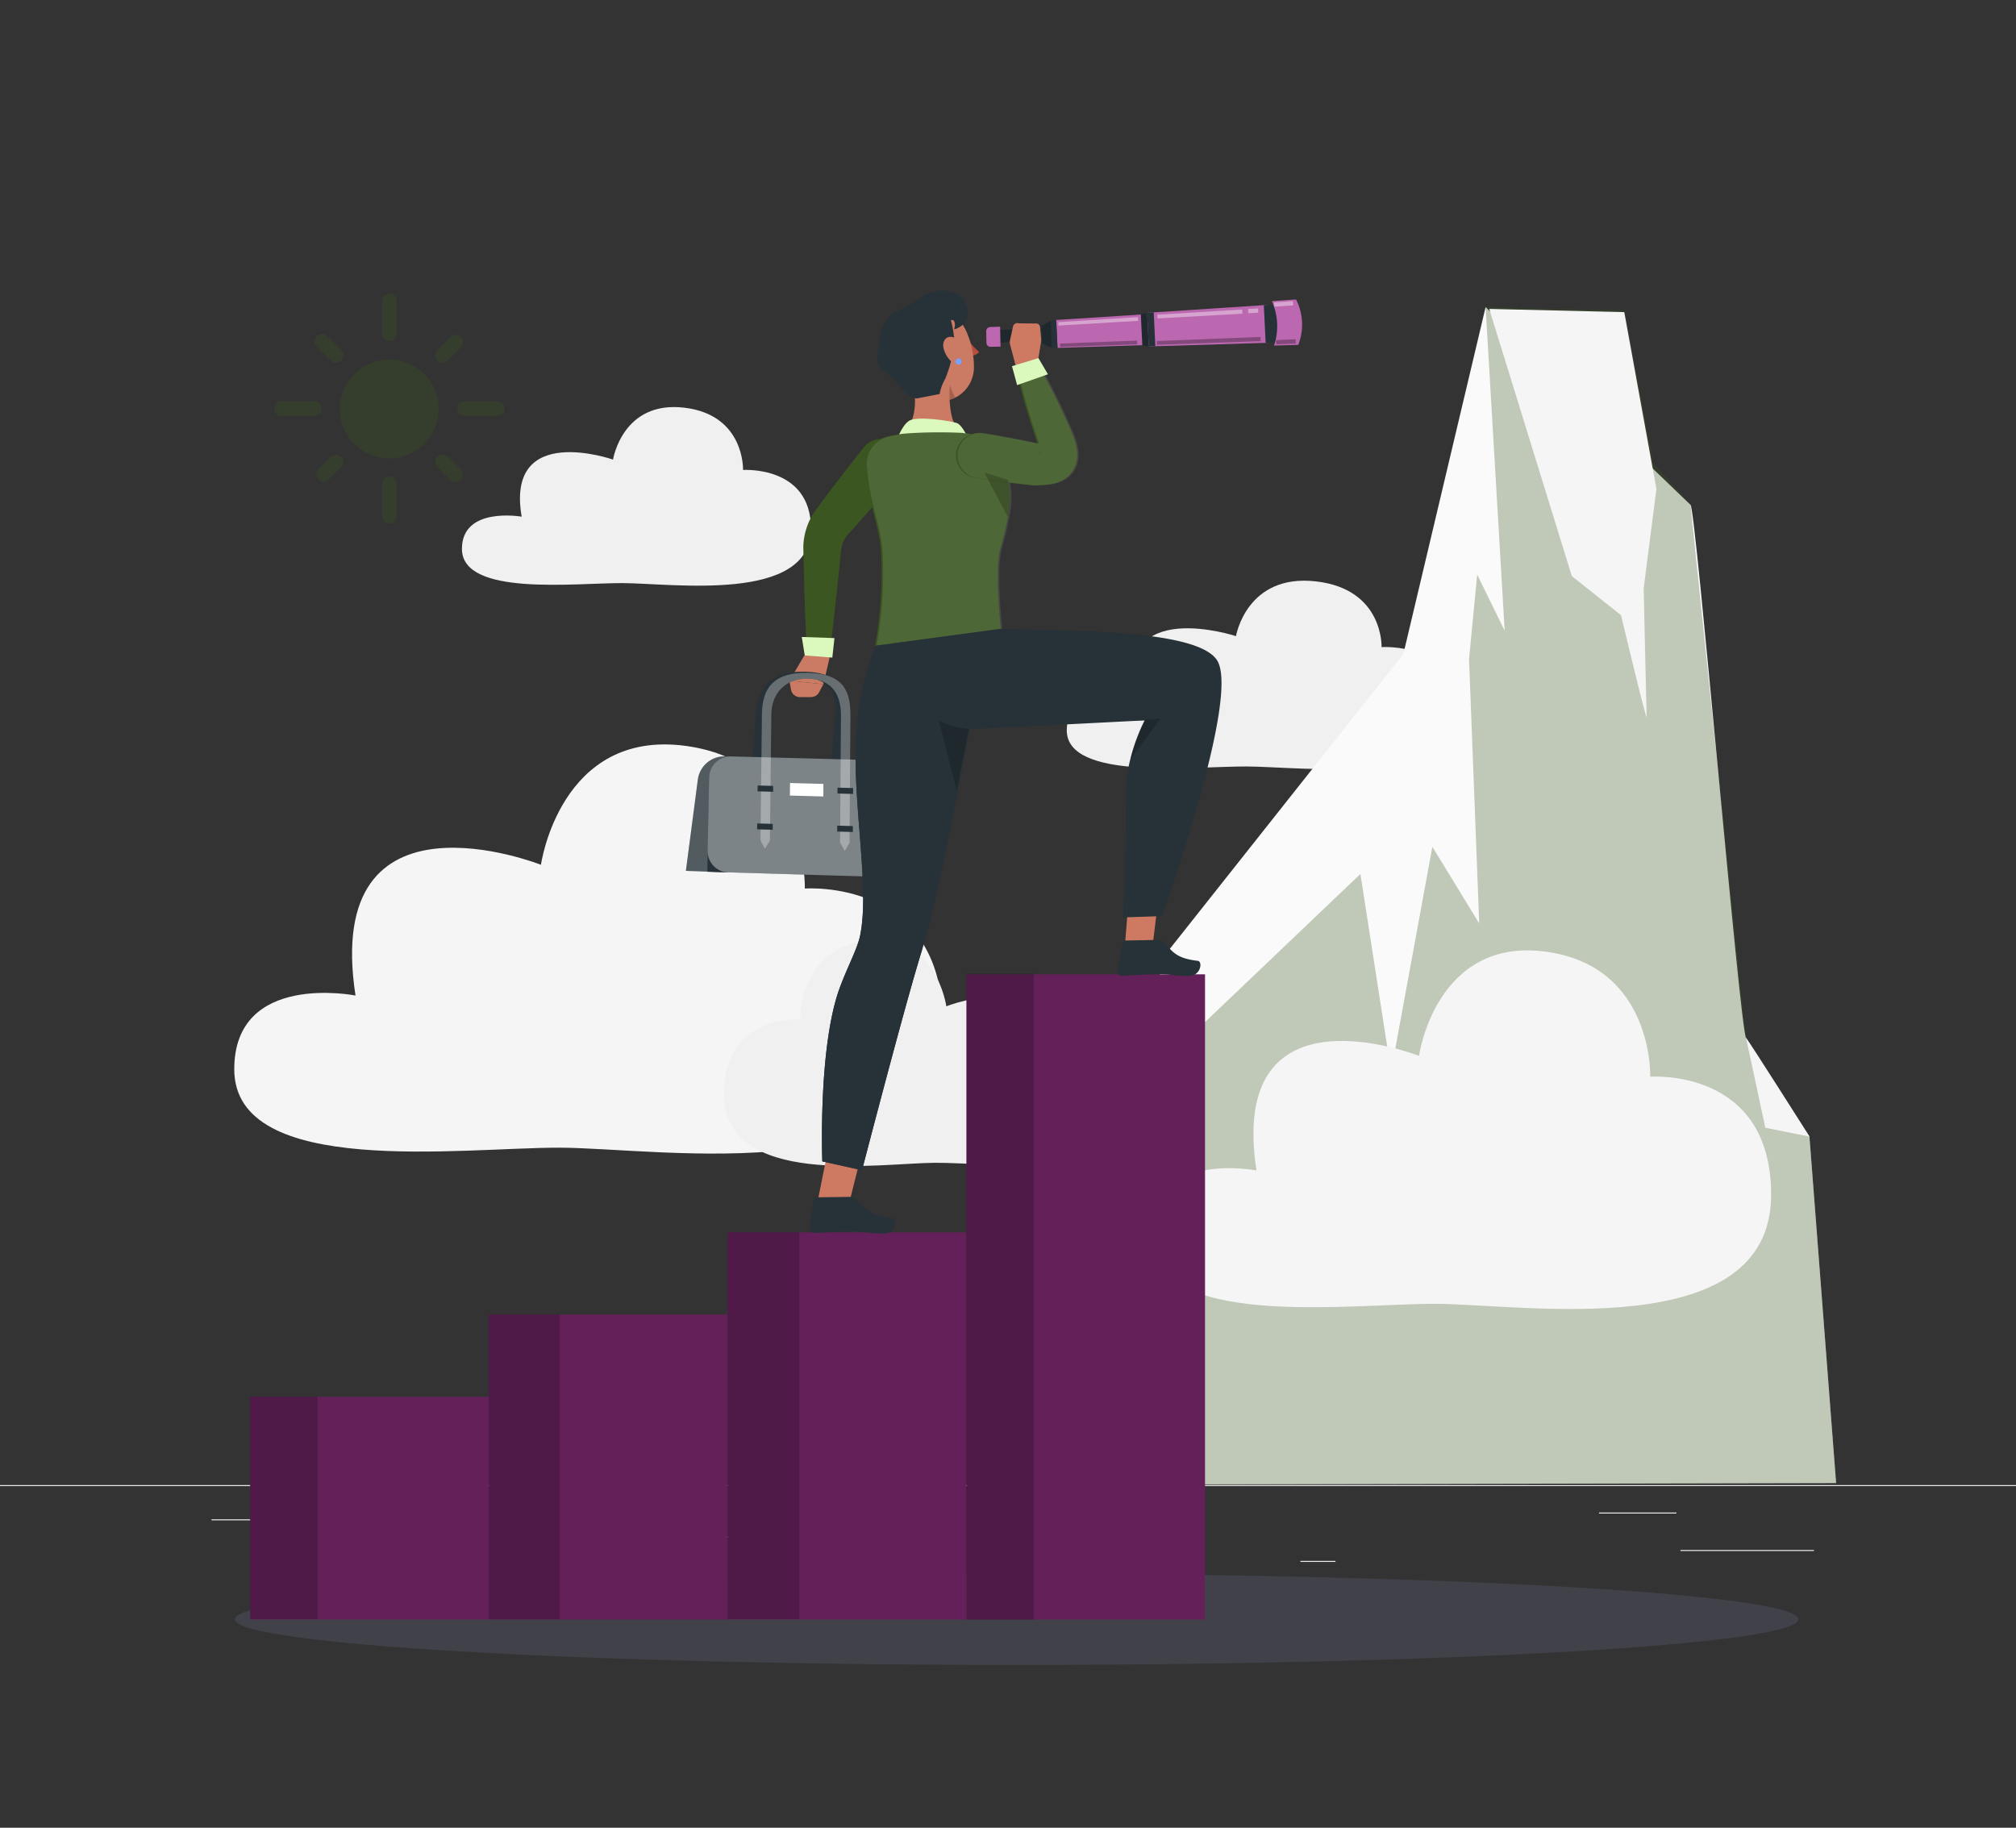 <svg xmlns="http://www.w3.org/2000/svg" xmlns:xlink="http://www.w3.org/1999/xlink" width="375" height="340" viewBox="0 0 375 340">
  <rect x="0" y="0" width="375" height="340" fill="#333333" stroke="none"/>
  <defs>
    <clipPath id="clip-path">
      <rect id="Rectángulo_376259" data-name="Rectángulo 376259" width="375" height="255.668" fill="none"/>
    </clipPath>
    <clipPath id="clip-path-5">
      <rect id="Rectángulo_376219" data-name="Rectángulo 376219" width="12.54" height="120.164" fill="none"/>
    </clipPath>
    <clipPath id="clip-path-7">
      <rect id="Rectángulo_376223" data-name="Rectángulo 376223" width="13.335" height="71.948" fill="none"/>
    </clipPath>
    <clipPath id="clip-path-9">
      <rect id="Rectángulo_376227" data-name="Rectángulo 376227" width="13.2" height="56.655" fill="none"/>
    </clipPath>
    <clipPath id="clip-path-11">
      <rect id="Rectángulo_376231" data-name="Rectángulo 376231" width="12.54" height="41.4" fill="none"/>
    </clipPath>
    <clipPath id="clip-path-13">
      <rect id="Rectángulo_376234" data-name="Rectángulo 376234" width="8.384" height="21.58" fill="none"/>
    </clipPath>
    <clipPath id="clip-path-14">
      <rect id="Rectángulo_376235" data-name="Rectángulo 376235" width="34.765" height="22.38" fill="none"/>
    </clipPath>
    <clipPath id="clip-path-15">
      <rect id="Rectángulo_376236" data-name="Rectángulo 376236" width="16.732" height="33.139" fill="none"/>
    </clipPath>
    <clipPath id="clip-path-16">
      <rect id="Rectángulo_376237" data-name="Rectángulo 376237" width="1.149" height="2.742" fill="none"/>
    </clipPath>
    <clipPath id="clip-path-17">
      <rect id="Rectángulo_376238" data-name="Rectángulo 376238" width="1.146" height="1.146" fill="none"/>
    </clipPath>
    <clipPath id="clip-path-18">
      <rect id="Rectángulo_376240" data-name="Rectángulo 376240" width="26.893" height="40.525" fill="none"/>
    </clipPath>
    <clipPath id="clip-path-19">
      <rect id="Rectángulo_376241" data-name="Rectángulo 376241" width="22.442" height="24.702" fill="none"/>
    </clipPath>
    <clipPath id="clip-path-20">
      <rect id="Rectángulo_376242" data-name="Rectángulo 376242" width="1.469" height="6.171" fill="none"/>
    </clipPath>
    <clipPath id="clip-path-21">
      <rect id="Rectángulo_376243" data-name="Rectángulo 376243" width="5.456" height="2.647" fill="none"/>
    </clipPath>
    <clipPath id="clip-path-22">
      <rect id="Rectángulo_376244" data-name="Rectángulo 376244" width="1.956" height="5.06" fill="none"/>
    </clipPath>
    <clipPath id="clip-path-23">
      <rect id="Rectángulo_376245" data-name="Rectángulo 376245" width="18.772" height="1.858" fill="none"/>
    </clipPath>
    <clipPath id="clip-path-24">
      <rect id="Rectángulo_376246" data-name="Rectángulo 376246" width="14.863" height="1.569" fill="none"/>
    </clipPath>
    <clipPath id="clip-path-25">
      <rect id="Rectángulo_376247" data-name="Rectángulo 376247" width="3.562" height="1.034" fill="none"/>
    </clipPath>
    <clipPath id="clip-path-26">
      <rect id="Rectángulo_376248" data-name="Rectángulo 376248" width="3.686" height="0.929" fill="none"/>
    </clipPath>
    <clipPath id="clip-path-27">
      <rect id="Rectángulo_376249" data-name="Rectángulo 376249" width="19.345" height="1.469" fill="none"/>
    </clipPath>
    <clipPath id="clip-path-28">
      <rect id="Rectángulo_376250" data-name="Rectángulo 376250" width="14.378" height="1.192" fill="none"/>
    </clipPath>
    <clipPath id="clip-path-29">
      <rect id="Rectángulo_376252" data-name="Rectángulo 376252" width="4.781" height="8.294" fill="none"/>
    </clipPath>
    <clipPath id="clip-path-30">
      <rect id="Rectángulo_376253" data-name="Rectángulo 376253" width="6.84" height="15.512" fill="none"/>
    </clipPath>
    <clipPath id="clip-path-31">
      <rect id="Rectángulo_376254" data-name="Rectángulo 376254" width="5.664" height="7.717" fill="none"/>
    </clipPath>
  </defs>
  <g id="Grupo_1069271" data-name="Grupo 1069271" transform="translate(-915 -5422)">
    <rect id="Rectángulo_376451" data-name="Rectángulo 376451" width="360" height="340" transform="translate(915.035 5422)" fill="none"/>
    <g id="Grupo_1068850" data-name="Grupo 1068850" transform="translate(915 5476.056)">
      <g id="Grupo_1068849" data-name="Grupo 1068849" clip-path="url(#clip-path)">
        <rect id="Rectángulo_376208" data-name="Rectángulo 376208" width="375" height="0.187" transform="translate(0 222.205)" fill="#ebebeb"/>
        <rect id="Rectángulo_376209" data-name="Rectángulo 376209" width="24.842" height="0.187" transform="translate(312.584 234.277)" fill="#ebebeb"/>
        <rect id="Rectángulo_376210" data-name="Rectángulo 376210" width="6.52" height="0.187" transform="translate(241.895 236.312)" fill="#ebebeb"/>
        <rect id="Rectángulo_376211" data-name="Rectángulo 376211" width="14.394" height="0.187" transform="translate(297.44 227.312)" fill="#ebebeb"/>
        <rect id="Rectángulo_376212" data-name="Rectángulo 376212" width="32.395" height="0.187" transform="translate(39.344 228.572)" fill="#ebebeb"/>
        <rect id="Rectángulo_376213" data-name="Rectángulo 376213" width="70.257" height="0.187" transform="translate(98.603 231.74)" fill="#ebebeb"/>
        <g id="Grupo_1068750" data-name="Grupo 1068750">
          <g id="Grupo_1068749" data-name="Grupo 1068749" clip-path="url(#clip-path)">
            <path id="Trazado_812657" data-name="Trazado 812657" d="M144.417,61.635c9.221.025,35.077,3.777,35.077-10.112,0-11.8-12.637-10.932-12.637-10.932s.365-10.225-10.894-11.584c-11.547-1.394-13.29,9.653-13.29,9.653s-20.044-7.034-16.994,10.619c0,0-11.111-1.963-11.111,5.985,0,8.881,20.916,6.347,29.849,6.371" transform="translate(-28.642 -7.221)" fill="#f0f0f0"/>
            <path id="Trazado_812658" data-name="Trazado 812658" d="M118.681,187.579c18.717.056,71.2,8.651,71.2-23.161,0-27.03-25.649-25.041-25.649-25.041s.741-23.419-22.111-26.533c-23.437-3.194-26.975,22.111-26.975,22.111S74.46,118.842,80.651,159.277c0,0-22.553-4.495-22.553,13.709,0,20.341,42.453,14.539,60.583,14.593" transform="translate(-14.524 -28.141)" fill="#f5f5f5"/>
            <path id="Trazado_812659" data-name="Trazado 812659" d="M218.966,202.5c-10.354.031-39.387,4.786-39.387-12.813,0-14.953,14.189-13.852,14.189-13.852s-.41-12.955,12.232-14.678c12.966-1.767,14.924,12.232,14.924,12.232S243.43,164.479,240,186.847c0,0,12.476-2.486,12.476,7.584,0,11.253-23.485,8.043-33.515,8.073" transform="translate(-44.895 -40.252)" fill="#f0f0f0"/>
            <path id="Trazado_812660" data-name="Trazado 812660" d="M298,106.514c10.328.026,39.284,3.985,39.284-10.671,0-12.454-14.152-11.537-14.152-11.537s.409-10.789-12.2-12.223C298,70.611,296.051,82.269,296.051,82.269S273.6,74.845,277.019,93.474c0,0-12.444-2.071-12.444,6.316,0,9.373,23.424,6.7,33.428,6.724" transform="translate(-66.144 -17.988)" fill="#f0f0f0"/>
            <path id="Trazado_812661" data-name="Trazado 812661" d="M268.09,223.145,283.182,125.3l44.88-56.662,15.3-64.531s37.09,35.841,38.119,36.782,9.194,97.681,10.329,99.157S403.6,158.4,403.6,158.4l4.958,64.453Z" transform="translate(-67.022 -1.028)" fill="#fafafa"/>
            <path id="Trazado_812662" data-name="Trazado 812662" d="M268.09,223.145,289.6,138.6l30.477-29.05,5.705,36.771,7.676-41.827,8.716,14.26-1.892-49.17,1.514-15.731L346.908,64.3,343.363,4.111l25.858.6L374.6,33.118l6.878,7.775,10.329,99.157L403.6,158.4l4.958,64.453Z" transform="translate(-67.022 -1.028)" fill="#3b5620" opacity="0.3"/>
            <path id="Trazado_812663" data-name="Trazado 812663" d="M369.355,4.546l15.36,49.7,9.152,7.272s4.827,20.2,4.772,18.909-.555-23.923-.555-23.923l2.371-18.467L394.474,5.144Z" transform="translate(-92.339 -1.136)" fill="#f5f5f5"/>
            <path id="Trazado_812664" data-name="Trazado 812664" d="M433.05,185.364l3.584,16.709,8.206,1.637Z" transform="translate(-108.263 -46.341)" fill="#f5f5f5"/>
            <path id="Trazado_812665" data-name="Trazado 812665" d="M338.365,229.4c16.4.05,62.4,7.583,62.4-20.3,0-23.69-22.48-21.947-22.48-21.947s.65-20.525-19.378-23.255c-20.542-2.8-23.642,19.379-23.642,19.379s-35.657-14.122-30.231,21.316c0,0-19.766-3.94-19.766,12.015,0,17.828,37.207,12.743,53.1,12.79" transform="translate(-71.317 -40.914)" fill="#f5f5f5"/>
          </g>
        </g>
        <rect id="Rectángulo_376215" data-name="Rectángulo 376215" width="4.75" height="0.187" transform="translate(78.417 228.572)" fill="#ebebeb"/>
        <g id="Grupo_1068752" data-name="Grupo 1068752">
          <g id="Grupo_1068751" data-name="Grupo 1068751" clip-path="url(#clip-path)">
            <path id="Trazado_812666" data-name="Trazado 812666" d="M349.083,326.737c0,4.69-65.105,8.492-145.417,8.492s-145.417-3.8-145.417-8.492,65.105-8.492,145.417-8.492,145.417,3.8,145.417,8.492" transform="translate(-14.562 -79.561)" fill="#727997" opacity="0.23"/>
          </g>
        </g>
        <rect id="Rectángulo_376217" data-name="Rectángulo 376217" width="44.377" height="120.023" transform="translate(179.771 127.189)" fill="#632059"/>
        <g id="Grupo_1068757" data-name="Grupo 1068757">
          <g id="Grupo_1068756" data-name="Grupo 1068756" clip-path="url(#clip-path)">
            <g id="Grupo_1068755" data-name="Grupo 1068755" transform="translate(179.76 127.072)" opacity="0.2">
              <g id="Grupo_1068754" data-name="Grupo 1068754">
                <g id="Grupo_1068753" data-name="Grupo 1068753" clip-path="url(#clip-path-5)">
                  <rect id="Rectángulo_376218" data-name="Rectángulo 376218" width="12.54" height="120.163"/>
                </g>
              </g>
            </g>
          </g>
        </g>
        <rect id="Rectángulo_376221" data-name="Rectángulo 376221" width="44.377" height="72.022" transform="translate(135.334 175.189)" fill="#632059"/>
        <g id="Grupo_1068762" data-name="Grupo 1068762">
          <g id="Grupo_1068761" data-name="Grupo 1068761" clip-path="url(#clip-path)">
            <g id="Grupo_1068760" data-name="Grupo 1068760" transform="translate(135.335 175.189)" opacity="0.2">
              <g id="Grupo_1068759" data-name="Grupo 1068759">
                <g id="Grupo_1068758" data-name="Grupo 1068758" clip-path="url(#clip-path-7)">
                  <rect id="Rectángulo_376222" data-name="Rectángulo 376222" width="13.335" height="71.948"/>
                </g>
              </g>
            </g>
          </g>
        </g>
        <rect id="Rectángulo_376225" data-name="Rectángulo 376225" width="44.377" height="56.73" transform="translate(90.923 190.481)" fill="#632059"/>
        <g id="Grupo_1068767" data-name="Grupo 1068767">
          <g id="Grupo_1068766" data-name="Grupo 1068766" clip-path="url(#clip-path)">
            <g id="Grupo_1068765" data-name="Grupo 1068765" transform="translate(90.923 190.481)" opacity="0.2">
              <g id="Grupo_1068764" data-name="Grupo 1068764">
                <g id="Grupo_1068763" data-name="Grupo 1068763" clip-path="url(#clip-path-9)">
                  <rect id="Rectángulo_376226" data-name="Rectángulo 376226" width="13.2" height="56.655"/>
                </g>
              </g>
            </g>
          </g>
        </g>
        <rect id="Rectángulo_376229" data-name="Rectángulo 376229" width="44.376" height="41.436" transform="translate(46.533 205.777)" fill="#632059"/>
        <g id="Grupo_1068772" data-name="Grupo 1068772">
          <g id="Grupo_1068771" data-name="Grupo 1068771" clip-path="url(#clip-path)">
            <g id="Grupo_1068770" data-name="Grupo 1068770" transform="translate(46.535 205.736)" opacity="0.2">
              <g id="Grupo_1068769" data-name="Grupo 1068769">
                <g id="Grupo_1068768" data-name="Grupo 1068768" clip-path="url(#clip-path-11)">
                  <rect id="Rectángulo_376230" data-name="Rectángulo 376230" width="12.54" height="41.4" transform="translate(0 0)"/>
                </g>
              </g>
            </g>
          </g>
        </g>
        <g id="Grupo_1068840" data-name="Grupo 1068840">
          <g id="Grupo_1068839" data-name="Grupo 1068839" clip-path="url(#clip-path)">
            <path id="Trazado_812667" data-name="Trazado 812667" d="M217,43.667c-2.107,2.548-4.278,5.044-6.45,7.536l-1.642,1.859L207.432,54.7a5.134,5.134,0,0,0-1.147,2.589l-.494,4.842c-.166,1.642-.326,3.284-.518,4.925-.362,3.283-.739,6.565-1.18,9.844a2.1,2.1,0,0,1-4.177-.159c-.19-3.3-.316-6.6-.427-9.893-.068-1.648-.1-3.295-.142-4.943l-.113-5.027a12.175,12.175,0,0,1,2.117-6.589l1.633-2.2,1.481-1.966c1.989-2.609,3.981-5.214,6.035-7.767a4.193,4.193,0,1,1,6.534,5.257l-.036.044" transform="translate(-49.808 -9.2)" fill="#3b5620"/>
            <path id="Trazado_812668" data-name="Trazado 812668" d="M198.535,90.312l-2.741,4.654,6.311.641,1.111-4.726a1,1,0,0,0-.795-1.221,5.131,5.131,0,0,0-3.885.652" transform="translate(-48.948 -22.387)" fill="#cb7a63"/>
            <path id="Trazado_812669" data-name="Trazado 812669" d="M195.794,96.772l.288,1.646a1.7,1.7,0,0,0,1.676,1.4l2.055-.006a1.7,1.7,0,0,0,1.494-.9l.8-1.5Z" transform="translate(-48.948 -24.193)" fill="#cb7a63"/>
            <path id="Trazado_812670" data-name="Trazado 812670" d="M198.854,85.915l6.075.208-.392,3.629-5.131-.4Z" transform="translate(-49.713 -21.479)" fill="#dbf9bd"/>
            <path id="Trazado_812672" data-name="Trazado 812672" d="M201.509,126.166l-1,1.5-.763-1.549,1.819-23.549c.289-3.744-.974-6.82-5.631-6.933a6.846,6.846,0,0,0-7.3,6.608l-1.907,23.506-1.043,1.5-.712-1.546,1.919-23.5c.355-4.345,2.283-7.831,9.133-7.666s7.628,3.725,7.293,8.078Z" transform="translate(-46.242 -23.632)" fill="#263238"/>
            <path id="Trazado_812673" data-name="Trazado 812673" d="M178.49,115.531l-1.2-.006a4.978,4.978,0,0,0-4.958,4.332l-2.221,16.97,7.813.278Z" transform="translate(-42.527 -28.881)" fill="#263238"/>
            <g id="Grupo_1068778" data-name="Grupo 1068778" transform="translate(127.58 86.644)" opacity="0.2">
              <g id="Grupo_1068777" data-name="Grupo 1068777">
                <g id="Grupo_1068776" data-name="Grupo 1068776" clip-path="url(#clip-path-13)">
                  <path id="Trazado_812674" data-name="Trazado 812674" d="M178.49,115.531l-1.2-.006a4.978,4.978,0,0,0-4.958,4.332l-2.221,16.97,7.813.278Z" transform="translate(-170.107 -115.526)" fill="#fff"/>
                </g>
              </g>
            </g>
            <path id="Trazado_812675" data-name="Trazado 812675" d="M205.176,126.431l-1.765-.049.172-23.548c.028-3.745-1.45-6.82-6.115-6.933-4.363-.106-6.8,2.869-6.841,6.607l-.264,23.507-1.758-.049.276-23.5c.051-4.344,1.735-7.83,8.6-7.665s7.888,3.724,7.859,8.078Z" transform="translate(-47.151 -23.698)" fill="#263238"/>
            <path id="Trazado_812676" data-name="Trazado 812676" d="M210.165,138.024l-34.729-1.031.335-17.507a3.97,3.97,0,0,1,4.051-3.954l25.285.662a5.35,5.35,0,0,1,5.15,5.38Z" transform="translate(-43.859 -28.883)" fill="#263238"/>
            <g id="Grupo_1068781" data-name="Grupo 1068781" transform="translate(131.633 86.649)" opacity="0.4">
              <g id="Grupo_1068780" data-name="Grupo 1068780">
                <g id="Grupo_1068779" data-name="Grupo 1068779" clip-path="url(#clip-path-14)">
                  <path id="Trazado_812677" data-name="Trazado 812677" d="M206.335,137.91l-27.064-.8a3.933,3.933,0,0,1-3.76-4.017l.278-13.6a3.97,3.97,0,0,1,4.052-3.955l25.285.662a5.349,5.349,0,0,1,5.15,5.38L210.2,134.1a3.77,3.77,0,0,1-3.865,3.808" transform="translate(-175.511 -115.532)" fill="#fff"/>
                </g>
              </g>
            </g>
            <g id="Grupo_1068784" data-name="Grupo 1068784" transform="translate(141.453 71.095)" opacity="0.3">
              <g id="Grupo_1068783" data-name="Grupo 1068783">
                <g id="Grupo_1068782" data-name="Grupo 1068782" clip-path="url(#clip-path-15)">
                  <path id="Trazado_812678" data-name="Trazado 812678" d="M205.176,126.431l-.893,1.5-.872-1.549.172-23.548c.028-3.745-1.45-6.82-6.115-6.933-4.363-.106-6.8,2.869-6.841,6.607l-.264,23.507-.938,1.5-.82-1.545.276-23.5c.051-4.344,1.735-7.83,8.6-7.665s7.888,3.724,7.859,8.078Z" transform="translate(-188.604 -94.793)" fill="#fff"/>
                </g>
              </g>
            </g>
            <path id="Trazado_812679" data-name="Trazado 812679" d="M190.78,123.919l-2.894-.078.013-1.09,2.893.077Z" transform="translate(-46.971 -30.688)" fill="#263238"/>
            <path id="Trazado_812680" data-name="Trazado 812680" d="M190.673,133.339l-2.9-.081.013-1.094,2.9.08Z" transform="translate(-46.943 -33.041)" fill="#263238"/>
            <path id="Trazado_812681" data-name="Trazado 812681" d="M210.607,124.454l-2.905-.079.008-1.092,2.9.078Z" transform="translate(-51.925 -30.821)" fill="#263238"/>
            <path id="Trazado_812682" data-name="Trazado 812682" d="M210.543,133.892l-2.912-.081.008-1.1,2.911.081Z" transform="translate(-51.908 -33.179)" fill="#263238"/>
            <path id="Trazado_812683" data-name="Trazado 812683" d="M202.121,124.64l-6.215-.168.024-2.332,6.21.167Z" transform="translate(-48.977 -30.535)" fill="#fff"/>
            <path id="Trazado_812684" data-name="Trazado 812684" d="M239.835,10.865c.239-.046.494.2.572.565s-.048.7-.287.747-.494-.2-.571-.565c-.1-.373.047-.7.286-.746" transform="translate(-59.88 -2.715)" fill="#263238"/>
            <path id="Trazado_812685" data-name="Trazado 812685" d="M239.926,11.064a1.211,1.211,0,0,0,.567-.62,1.116,1.116,0,0,1-.783.3.438.438,0,0,1,.216.323" transform="translate(-59.927 -2.611)" fill="#263238"/>
            <path id="Trazado_812686" data-name="Trazado 812686" d="M240.392,15.023a2.129,2.129,0,0,0,1.663-.694,13.392,13.392,0,0,1-2.394-2.732Z" transform="translate(-59.915 -2.899)" fill="#b74d3c"/>
            <path id="Trazado_812687" data-name="Trazado 812687" d="M237.138,9.716a1.725,1.725,0,0,1,1.441-.648.257.257,0,0,0,.072.01.221.221,0,0,0-.008-.443,2.157,2.157,0,0,0-1.825.762.221.221,0,0,0,.169.365.215.215,0,0,0,.152-.046" transform="translate(-59.191 -2.157)" fill="#263238"/>
            <path id="Trazado_812688" data-name="Trazado 812688" d="M231.819,35.162c-6.239.067-7.2-3.329-7.2-3.329,1.853-1.82,1.946-5.149,1.552-8.118a6.952,6.952,0,0,0,1.853,1.777c1.492.982,4.73-.595,4.73-.595s0,.554.041,1.35c.1,1.946.529,5.359,2.3,5.887,0,0,3.6,2.952-3.279,3.028" transform="translate(-56.156 -5.929)" fill="#cb7a63"/>
            <path id="Trazado_812689" data-name="Trazado 812689" d="M233.244,24.682c-.066.286-.133.574-.173.877a.14.14,0,0,1-.078.027,5.692,5.692,0,0,1-4.569-.818,6.841,6.841,0,0,1-1.857-1.775c-.1-.753-.233-1.489-.37-2.163l6.794,3.715Z" transform="translate(-56.549 -5.208)" fill="#cb7a63"/>
            <path id="Trazado_812690" data-name="Trazado 812690" d="M236.885,15.3a6.33,6.33,0,0,1-3.072,5.313H233.8a.032.032,0,0,1-.026.009,5.212,5.212,0,0,1-1.536.649.135.135,0,0,1-.078.027,5.689,5.689,0,0,1-4.569-.818,6.85,6.85,0,0,1-1.857-1.774c-1.223-1.678-1.733-3.917-2.609-7.064a6.223,6.223,0,0,1,7.085-7.87c4.743.841,6.763,7.313,6.671,11.528" transform="translate(-55.72 -0.917)" fill="#cb7a63"/>
            <g id="Grupo_1068787" data-name="Grupo 1068787" transform="translate(176.603 17.577)" opacity="0.2">
              <g id="Grupo_1068786" data-name="Grupo 1068786">
                <g id="Grupo_1068785" data-name="Grupo 1068785" clip-path="url(#clip-path-16)">
                  <path id="Trazado_812691" data-name="Trazado 812691" d="M236.62,25.674a3.278,3.278,0,0,1-1.107.5c-.042-.8-.034-1.35-.042-1.35.042-.7.092-1.393.092-1.393,0,.025.73,2.239,1.057,2.239" transform="translate(-235.471 -23.436)"/>
                </g>
              </g>
            </g>
            <path id="Trazado_812692" data-name="Trazado 812692" d="M233.942,5.872c-.508.807-2.107,1.489-2.053,1.3.275-.67.224-1.955-.606-1.654.229.513.918,4.364.606,4.831a25.93,25.93,0,0,1-1.644,6.053,8.591,8.591,0,0,0-1.046,2.84l-4.259.822c-1.595-.2-3.08-2.236-3.211-2.462a13.964,13.964,0,0,0-3.143-2.881,2.552,2.552,0,0,1-.844-1.166c-.292-.817.3-3.763.434-5.149.187-1.992,1.233-3.835,4.124-5.02,1.787-.732,3.291-2.338,5.114-2.973a6.005,6.005,0,0,1,5.534.558c.757.573,2.267,2.877.994,4.9" transform="translate(-54.416 0)" fill="#263238"/>
            <path id="Trazado_812693" data-name="Trazado 812693" d="M235.784,11.544c1.313.385,2,2.318,2.053,3.547.064,1.356-.842,2.214-2.025,1.3A5.174,5.174,0,0,1,234,13.626c-.321-1.329.471-2.468,1.783-2.083" transform="translate(-58.482 -2.867)" fill="#cb7a63"/>
            <path id="Trazado_812694" data-name="Trazado 812694" d="M238.124,17.4a.573.573,0,1,1-.573-.573.573.573,0,0,1,.573.573" transform="translate(-59.244 -4.207)" fill="#407bff"/>
            <g id="Grupo_1068790" data-name="Grupo 1068790" transform="translate(177.734 12.622)" opacity="0.3">
              <g id="Grupo_1068789" data-name="Grupo 1068789">
                <g id="Grupo_1068788" data-name="Grupo 1068788" clip-path="url(#clip-path-17)">
                  <path id="Trazado_812695" data-name="Trazado 812695" d="M238.124,17.4a.573.573,0,1,1-.573-.573.573.573,0,0,1,.573.573" transform="translate(-236.978 -16.829)" fill="#fff"/>
                </g>
              </g>
            </g>
            <path id="Trazado_812696" data-name="Trazado 812696" d="M222.236,36.093s.97-2.992,2.432-3.937,7.882.035,8.888.429,2.02,2.712,2.02,2.712Z" transform="translate(-55.559 -7.939)" fill="#dbf9bd"/>
            <path id="Trazado_812698" data-name="Trazado 812698" d="M234.99,35.666a20.6,20.6,0,0,0-2.419-.405,89.651,89.651,0,0,0-10.335.111,22.615,22.615,0,0,0-3.664.621,5.168,5.168,0,0,0-3.942,5.4c.512,7.021,2.587,11.141,2.893,15.763a75.093,75.093,0,0,1-1.109,17.815l4.722.717A47.766,47.766,0,0,0,239.809,71.7s-1.216-11.134-.04-15.145c3.213-10.96,1.127-12.694.493-15.832a6.428,6.428,0,0,0-5.272-5.054" transform="translate(-53.654 -8.791)" fill="#3b5620"/>
            <g id="Grupo_1068796" data-name="Grupo 1068796" transform="translate(169.058 22.572)" opacity="0.1">
              <g id="Grupo_1068795" data-name="Grupo 1068795" transform="translate(-7.81 3.798)">
                <g id="Grupo_1068794" data-name="Grupo 1068794" clip-path="url(#clip-path-18)">
                  <path id="Trazado_812699" data-name="Trazado 812699" d="M239.769,56.55a22.14,22.14,0,0,0-.512,5.551c0,4.529.554,9.594.554,9.594a47.677,47.677,0,0,1-18.676,3.992l-4.721-.721a75.129,75.129,0,0,0,1.115-17.812c-.31-4.621-2.381-8.738-2.893-15.766A5.157,5.157,0,0,1,218.577,36a22.1,22.1,0,0,1,3.664-.621,90.271,90.271,0,0,1,10.332-.117,20.289,20.289,0,0,1,2.416.411,6.42,6.42,0,0,1,5.275,5.056c.226,1.124.646,2.072.931,3.329a16.464,16.464,0,0,1-.067,6.844,51.753,51.753,0,0,1-1.359,5.652" transform="translate(-214.621 -35.162)" fill="#fff"/>
                </g>
              </g>
            </g>
            <path id="Trazado_812700" data-name="Trazado 812700" d="M242,30.384c1.724.243,3.431.587,5.147.877,1.71.329,3.419.669,5.122,1.035l-.617-.049c.761.034,1.43.093,1.852.119.2.015.347.011.294.042-.01.018-.111.049-.227.124a2.152,2.152,0,0,0-.512.4,1.841,1.841,0,0,0-.539,1.077c0,.171.051.131.059,0a5.112,5.112,0,0,0-.139-1.321l.078.221c-.865-2.5-1.687-5.009-2.439-7.55-.73-2.548-1.431-5.109-1.928-7.749a1.868,1.868,0,0,1,3.417-1.339c1.428,2.275,2.654,4.63,3.85,7,1.175,2.375,2.28,4.778,3.34,7.2l.078.222a12.56,12.56,0,0,1,.745,2.652,6.719,6.719,0,0,1,.008,2.029,5.22,5.22,0,0,1-1.451,2.863,5.458,5.458,0,0,1-1.349.974,6.59,6.59,0,0,1-1.187.458,9.8,9.8,0,0,1-1.724.3c-.936.089-1.627.092-2.225.128l-.1.006-.521-.055c-1.734-.181-3.463-.39-5.191-.608-1.721-.259-3.451-.463-5.164-.768A4.194,4.194,0,0,1,242,30.384" transform="translate(-59.304 -3.849)" fill="#3b5620"/>
            <g id="Grupo_1068799" data-name="Grupo 1068799" transform="translate(178.196 11.545)" opacity="0.1">
              <g id="Grupo_1068798" data-name="Grupo 1068798">
                <g id="Grupo_1068797" data-name="Grupo 1068797" clip-path="url(#clip-path-19)">
                  <path id="Trazado_812701" data-name="Trazado 812701" d="M242,30.384c1.724.243,3.431.587,5.147.877,1.71.329,3.419.669,5.122,1.035l-.617-.049c.761.034,1.43.093,1.852.119.2.015.347.011.294.042-.01.018-.111.049-.227.124a2.152,2.152,0,0,0-.512.4,1.841,1.841,0,0,0-.539,1.077c0,.171.051.131.059,0a5.112,5.112,0,0,0-.139-1.321l.078.221c-.865-2.5-1.687-5.009-2.439-7.55-.73-2.548-1.431-5.109-1.928-7.749a1.868,1.868,0,0,1,3.417-1.339c1.428,2.275,2.654,4.63,3.85,7,1.175,2.375,2.28,4.778,3.34,7.2l.078.222a12.56,12.56,0,0,1,.745,2.652,6.719,6.719,0,0,1,.008,2.029,5.22,5.22,0,0,1-1.451,2.863,5.458,5.458,0,0,1-1.349.974,6.59,6.59,0,0,1-1.187.458,9.8,9.8,0,0,1-1.724.3c-.936.089-1.627.092-2.225.128l-.1.006-.521-.055c-1.734-.181-3.463-.39-5.191-.608-1.721-.259-3.451-.463-5.164-.768A4.194,4.194,0,0,1,242,30.384" transform="translate(-237.218 -15.395)" fill="#fff"/>
                </g>
              </g>
            </g>
            <path id="Trazado_812702" data-name="Trazado 812702" d="M284.843,11.275l22.486-.689-.345-7.044L284.543,5.019Z" transform="translate(-71.136 -0.885)" fill="#bc68b0"/>
            <path id="Trazado_812703" data-name="Trazado 812703" d="M262.2,12.093l18.183-.586-.277-5.776L261.956,6.9Z" transform="translate(-65.489 -1.433)" fill="#bc68b0"/>
            <path id="Trazado_812704" data-name="Trazado 812704" d="M283.232,11.615l1.192.127-.3-6.172-1.174.24Z" transform="translate(-70.738 -1.392)" fill="#263238"/>
            <g id="Grupo_1068802" data-name="Grupo 1068802" transform="translate(212.216 4.177)" opacity="0.2">
              <g id="Grupo_1068801" data-name="Grupo 1068801">
                <g id="Grupo_1068800" data-name="Grupo 1068800" clip-path="url(#clip-path-20)">
                  <path id="Trazado_812705" data-name="Trazado 812705" d="M283.232,11.615l1.192.127-.3-6.172-1.174.24Z" transform="translate(-282.955 -5.57)"/>
                </g>
              </g>
            </g>
            <path id="Trazado_812706" data-name="Trazado 812706" d="M284.816,11.742l1.221-.037-.3-6.3-1.219.08Z" transform="translate(-71.129 -1.352)" fill="#263238"/>
            <path id="Trazado_812707" data-name="Trazado 812707" d="M258.467,11.668l1.8.838-.238-5.06-1.718,1.007Z" transform="translate(-64.579 -1.861)" fill="#263238"/>
            <path id="Trazado_812708" data-name="Trazado 812708" d="M246.162,12.109l5.347-.278L251.4,9.462l-5.344.319Z" transform="translate(-61.513 -2.366)" fill="#263238"/>
            <g id="Grupo_1068805" data-name="Grupo 1068805" transform="translate(184.54 7.097)" opacity="0.2">
              <g id="Grupo_1068804" data-name="Grupo 1068804">
                <g id="Grupo_1068803" data-name="Grupo 1068803" clip-path="url(#clip-path-21)">
                  <path id="Trazado_812709" data-name="Trazado 812709" d="M246.162,12.109l5.347-.278L251.4,9.462l-5.344.319Z" transform="translate(-246.053 -9.462)"/>
                </g>
              </g>
            </g>
            <path id="Trazado_812710" data-name="Trazado 812710" d="M252.3,12.077l5.949-.229L258.1,8.533l-5.942.352Z" transform="translate(-63.038 -2.133)" fill="#263238"/>
            <g id="Grupo_1068808" data-name="Grupo 1068808" transform="translate(193.737 5.584)" opacity="0.2">
              <g id="Grupo_1068807" data-name="Grupo 1068807">
                <g id="Grupo_1068806" data-name="Grupo 1068806" clip-path="url(#clip-path-22)">
                  <path id="Trazado_812711" data-name="Trazado 812711" d="M258.467,11.668l1.8.838-.238-5.06-1.718,1.007Z" transform="translate(-258.316 -7.445)"/>
                </g>
              </g>
            </g>
            <path id="Trazado_812712" data-name="Trazado 812712" d="M260.886,12.515l.986-.031-.245-5.191-.985.064Z" transform="translate(-65.161 -1.823)" fill="#263238"/>
            <path id="Trazado_812713" data-name="Trazado 812713" d="M313.788,10.566l3.527-.126-.346-7.072-3.524.18Z" transform="translate(-78.361 -0.842)" fill="#263238"/>
            <path id="Trazado_812714" data-name="Trazado 812714" d="M315.854,10.774l4.5-.125.112-.311a10.214,10.214,0,0,0-.528-8.137l-4.489.31.1.235a11.476,11.476,0,0,1,.307,8.027" transform="translate(-78.862 -0.55)" fill="#bc68b0"/>
            <g id="Grupo_1068811" data-name="Grupo 1068811" transform="translate(215.284 3.325)" opacity="0.4">
              <g id="Grupo_1068810" data-name="Grupo 1068810">
                <g id="Grupo_1068809" data-name="Grupo 1068809" clip-path="url(#clip-path-23)">
                  <path id="Trazado_812715" data-name="Trazado 812715" d="M309.591,4.546l1.82-.113.037.776-1.849.106a3.04,3.04,0,0,1-.008-.77" transform="translate(-292.676 -4.434)" fill="#fff"/>
                  <path id="Trazado_812716" data-name="Trazado 812716" d="M302.859,4.7a3.316,3.316,0,0,0,.008.766l-15.784.893-.037-.7Z" transform="translate(-287.045 -4.5)" fill="#fff"/>
                </g>
              </g>
            </g>
            <g id="Grupo_1068814" data-name="Grupo 1068814" transform="translate(196.852 4.939)" opacity="0.4">
              <g id="Grupo_1068813" data-name="Grupo 1068813">
                <g id="Grupo_1068812" data-name="Grupo 1068812" clip-path="url(#clip-path-24)">
                  <path id="Trazado_812717" data-name="Trazado 812717" d="M262.469,7.525l.033.63,14.83-.881-.032-.688Z" transform="translate(-262.469 -6.586)" fill="#fff"/>
                </g>
              </g>
            </g>
            <g id="Grupo_1068817" data-name="Grupo 1068817" transform="translate(236.983 1.957)" opacity="0.4">
              <g id="Grupo_1068816" data-name="Grupo 1068816">
                <g id="Grupo_1068815" data-name="Grupo 1068815" clip-path="url(#clip-path-25)">
                  <path id="Trazado_812718" data-name="Trazado 812718" d="M315.978,2.856l.044.786,3.517-.232-.037-.8Z" transform="translate(-315.978 -2.609)" fill="#fff"/>
                </g>
              </g>
            </g>
            <g id="Grupo_1068820" data-name="Grupo 1068820" transform="translate(237.358 9.059)" opacity="0.3" style="isolation: isolate">
              <g id="Grupo_1068819" data-name="Grupo 1068819">
                <g id="Grupo_1068818" data-name="Grupo 1068818" clip-path="url(#clip-path-26)">
                  <path id="Trazado_812719" data-name="Trazado 812719" d="M320.157,12.079a3.308,3.308,0,0,0,.006.8l-3.642.125-.044-.788Z" transform="translate(-316.478 -12.079)"/>
                </g>
              </g>
            </g>
            <g id="Grupo_1068823" data-name="Grupo 1068823" transform="translate(215.177 8.62)" opacity="0.3" style="isolation: isolate">
              <g id="Grupo_1068822" data-name="Grupo 1068822">
                <g id="Grupo_1068821" data-name="Grupo 1068821" clip-path="url(#clip-path-27)">
                  <path id="Trazado_812720" data-name="Trazado 812720" d="M306.24,11.494a3.3,3.3,0,0,0,.008.778l-19.306.69-.038-.7Z" transform="translate(-286.903 -11.494)"/>
                </g>
              </g>
            </g>
            <g id="Grupo_1068826" data-name="Grupo 1068826" transform="translate(197.168 9.298)" opacity="0.3" style="isolation: isolate">
              <g id="Grupo_1068825" data-name="Grupo 1068825">
                <g id="Grupo_1068824" data-name="Grupo 1068824" clip-path="url(#clip-path-28)">
                  <path id="Trazado_812721" data-name="Trazado 812721" d="M277.259,12.4a3.3,3.3,0,0,0,.009.688l-14.345.5-.033-.631Z" transform="translate(-262.89 -12.398)"/>
                </g>
              </g>
            </g>
            <path id="Trazado_812722" data-name="Trazado 812722" d="M244.595,9.744l.046,2.265a.737.737,0,0,0,.781.684l1.838-.031-.077-3.711-1.837.068a.748.748,0,0,0-.751.725" transform="translate(-61.149 -2.238)" fill="#bc68b0"/>
            <path id="Trazado_812723" data-name="Trazado 812723" d="M255.557,15.805l.7-4.221a2.134,2.134,0,0,0,.019-.531l-.2-2.237a.8.8,0,0,0-.551-.67l-3.372-.04a.872.872,0,0,0-1.082.469l-.606,2.765a1.342,1.342,0,0,0,.013.627l1,3.808a.962.962,0,0,0,.753.635l2.2.019a.934.934,0,0,0,1.123-.625" transform="translate(-62.608 -2.016)" fill="#ce7a63"/>
            <path id="Trazado_812724" data-name="Trazado 812724" d="M257.679,19.756l-5.734,2.017-.956-3.523,4.923-1.5Z" transform="translate(-62.748 -4.188)" fill="#dbf9bd"/>
            <g id="Grupo_1068832" data-name="Grupo 1068832" transform="translate(183.077 33.813)" opacity="0.2">
              <g id="Grupo_1068831" data-name="Grupo 1068831">
                <g id="Grupo_1068830" data-name="Grupo 1068830" clip-path="url(#clip-path-29)">
                  <path id="Trazado_812726" data-name="Trazado 812726" d="M248.5,53.377,244.1,45.083l4.462,1.451a16.466,16.466,0,0,1-.068,6.843" transform="translate(-244.103 -45.084)"/>
                </g>
              </g>
            </g>
            <path id="Trazado_812727" data-name="Trazado 812727" d="M279.864,147.869l-.909,11.266,5.128.1,1.407-11.605Z" transform="translate(-69.739 -36.907)" fill="#ce7a63"/>
            <path id="Trazado_812728" data-name="Trazado 812728" d="M284.432,161.048l-5.849.119a.486.486,0,0,0-.457.4l-1.007,5.13a.835.835,0,0,0,.6,1,.767.767,0,0,0,.165.018c2.107-.082,3.982-.244,6.607-.293,3.1-.062,2.315.353,5.958.335,2.195-.014,2.57-2.7,1.637-2.812-4.263-.489-4.72-1.861-6.379-3.464a1.785,1.785,0,0,0-1.274-.43" transform="translate(-69.275 -40.261)" fill="#263238"/>
            <path id="Trazado_812729" data-name="Trazado 812729" d="M204.818,212.321l-2.074,10.347,5.513,1.684,2.656-10.568Z" transform="translate(-50.686 -53.08)" fill="#ce7a63"/>
            <path id="Trazado_812730" data-name="Trazado 812730" d="M234.594,84.479s-7.847,45.8-12.11,59.276c-3.035,9.6-11.175,40.994-11.175,40.994l-7.384-1.637s-.826-21.372,3.281-32.4c1.4-3.763,3.23-7.159,3.725-9.492,2.115-9.968-2.244-28.052-.317-41.54a54.754,54.754,0,0,1,3.276-12.525Z" transform="translate(-50.964 -21.12)" fill="#263238"/>
            <path id="Trazado_812731" data-name="Trazado 812731" d="M222.485,144.646c-3.035,9.6-11.175,40.995-11.175,40.995L203.925,184s-.826-21.372,3.281-32.4c1.4-3.764,3.23-7.16,3.725-9.493,2.115-9.968-2.244-28.052-.317-41.54a54.769,54.769,0,0,1,3.276-12.525" transform="translate(-50.964 -22.01)" fill="#263238"/>
            <g id="Grupo_1068835" data-name="Grupo 1068835" transform="translate(174.008 77.515)" opacity="0.2" style="isolation: isolate">
              <g id="Grupo_1068834" data-name="Grupo 1068834">
                <g id="Grupo_1068833" data-name="Grupo 1068833" clip-path="url(#clip-path-30)">
                  <path id="Trazado_812732" data-name="Trazado 812732" d="M232.011,103.354l3.95,15.512,2.89-14.837Z" transform="translate(-232.011 -103.354)"/>
                </g>
              </g>
            </g>
            <path id="Trazado_812733" data-name="Trazado 812733" d="M271.588,137.335l-7.215.232s.533-9.443.533-23.213a25.578,25.578,0,0,1,.795-6.09,35.08,35.08,0,0,1,2.693-7.342s-.773.045-2.093.105c-4.08.21-29.372,1.516-29.867,1.479-.375-.038-2.674.267-6.793-1.742-7.656-3.733-7.733-14.212-7.733-14.212l19.717-2.677c0,.015.323.06,5.07.143,14.393.247,32.08.8,35.184,5.746,4.366,6.951-10.291,47.572-10.291,47.572" transform="translate(-55.477 -20.969)" fill="#263238"/>
            <path id="Trazado_812734" data-name="Trazado 812734" d="M208.042,224.79l-6.05.082a.462.462,0,0,0-.449.405l-.753,5.172a.9.9,0,0,0,.675,1.009.777.777,0,0,0,.172.019c2.178-.069,4.11-.221,6.826-.254,3.2-.042,2.417.37,6.189.376,2.272,0,2.509-2.708,1.538-2.828-4.444-.521-4.993-1.909-6.8-3.538a1.981,1.981,0,0,0-1.345-.443" transform="translate(-50.195 -56.197)" fill="#263238"/>
            <g id="Grupo_1068838" data-name="Grupo 1068838" transform="translate(210.223 79.579)" opacity="0.2" style="isolation: isolate">
              <g id="Grupo_1068837" data-name="Grupo 1068837">
                <g id="Grupo_1068836" data-name="Grupo 1068836" clip-path="url(#clip-path-31)">
                  <path id="Trazado_812735" data-name="Trazado 812735" d="M280.3,113.822a35.079,35.079,0,0,1,2.693-7.342s-.773.045-2.092.105a.531.531,0,0,0-.2-.038l5.259-.443Z" transform="translate(-280.297 -106.105)"/>
                </g>
              </g>
            </g>
          </g>
        </g>
        <g id="Grupo_1068848" data-name="Grupo 1068848">
          <g id="Grupo_1068847" data-name="Grupo 1068847" clip-path="url(#clip-path)">
            <path id="Trazado_812736" data-name="Trazado 812736" d="M102.674,26.3a9.2,9.2,0,1,1-9.2-9.2,9.2,9.2,0,0,1,9.2,9.2" transform="translate(-21.069 -4.275)" fill="#3b5620" opacity="0.3"/>
            <path id="Trazado_812738" data-name="Trazado 812738" d="M96.108,9.5A1.367,1.367,0,0,1,94.74,8.13V2.089a1.368,1.368,0,0,1,2.736,0V8.13A1.367,1.367,0,0,1,96.108,9.5" transform="translate(-23.685 -0.18)" fill="#3b5620" opacity="0.3"/>
            <path id="Trazado_812739" data-name="Trazado 812739" d="M96.108,54.9a1.367,1.367,0,0,1-1.368-1.368V47.49a1.368,1.368,0,0,1,2.736,0v6.041A1.367,1.367,0,0,1,96.108,54.9" transform="translate(-23.685 -11.53)" fill="#3b5620" opacity="0.3"/>
            <path id="Trazado_812740" data-name="Trazado 812740" d="M82.034,16.11a1.364,1.364,0,0,1-.967-.4L78.455,13.1a1.368,1.368,0,1,1,1.934-1.934L83,13.775a1.368,1.368,0,0,1-.968,2.335" transform="translate(-19.514 -2.691)" fill="#3b5620" opacity="0.3"/>
            <path id="Trazado_812741" data-name="Trazado 812741" d="M111.746,45.822a1.365,1.365,0,0,1-.967-.4l-2.435-2.435a1.368,1.368,0,1,1,1.935-1.935l2.435,2.434a1.368,1.368,0,0,1-.968,2.336" transform="translate(-26.986 -10.163)" fill="#3b5620" opacity="0.3"/>
            <path id="Trazado_812742" data-name="Trazado 812742" d="M75.421,30.185H69.38a1.368,1.368,0,1,1,0-2.736h6.041a1.368,1.368,0,1,1,0,2.736" transform="translate(-17.003 -6.862)" fill="#3b5620" opacity="0.3"/>
            <path id="Trazado_812743" data-name="Trazado 812743" d="M120.822,30.185h-6.041a1.368,1.368,0,0,1,0-2.736h6.041a1.368,1.368,0,0,1,0,2.736" transform="translate(-28.353 -6.862)" fill="#3b5620" opacity="0.3"/>
            <path id="Trazado_812744" data-name="Trazado 812744" d="M79.834,45.691a1.368,1.368,0,0,1-.968-2.335l2.3-2.3A1.368,1.368,0,0,1,83.1,42.988l-2.3,2.3a1.364,1.364,0,0,1-.967.4" transform="translate(-19.616 -10.163)" fill="#3b5620" opacity="0.3"/>
            <path id="Trazado_812745" data-name="Trazado 812745" d="M109.312,16.158a1.368,1.368,0,0,1-.967-2.335l2.469-2.468a1.368,1.368,0,0,1,1.934,1.934l-2.468,2.469a1.365,1.365,0,0,1-.968.4" transform="translate(-26.986 -2.738)" fill="#3b5620" opacity="0.3"/>
          </g>
        </g>
      </g>
    </g>
  </g>
</svg>
